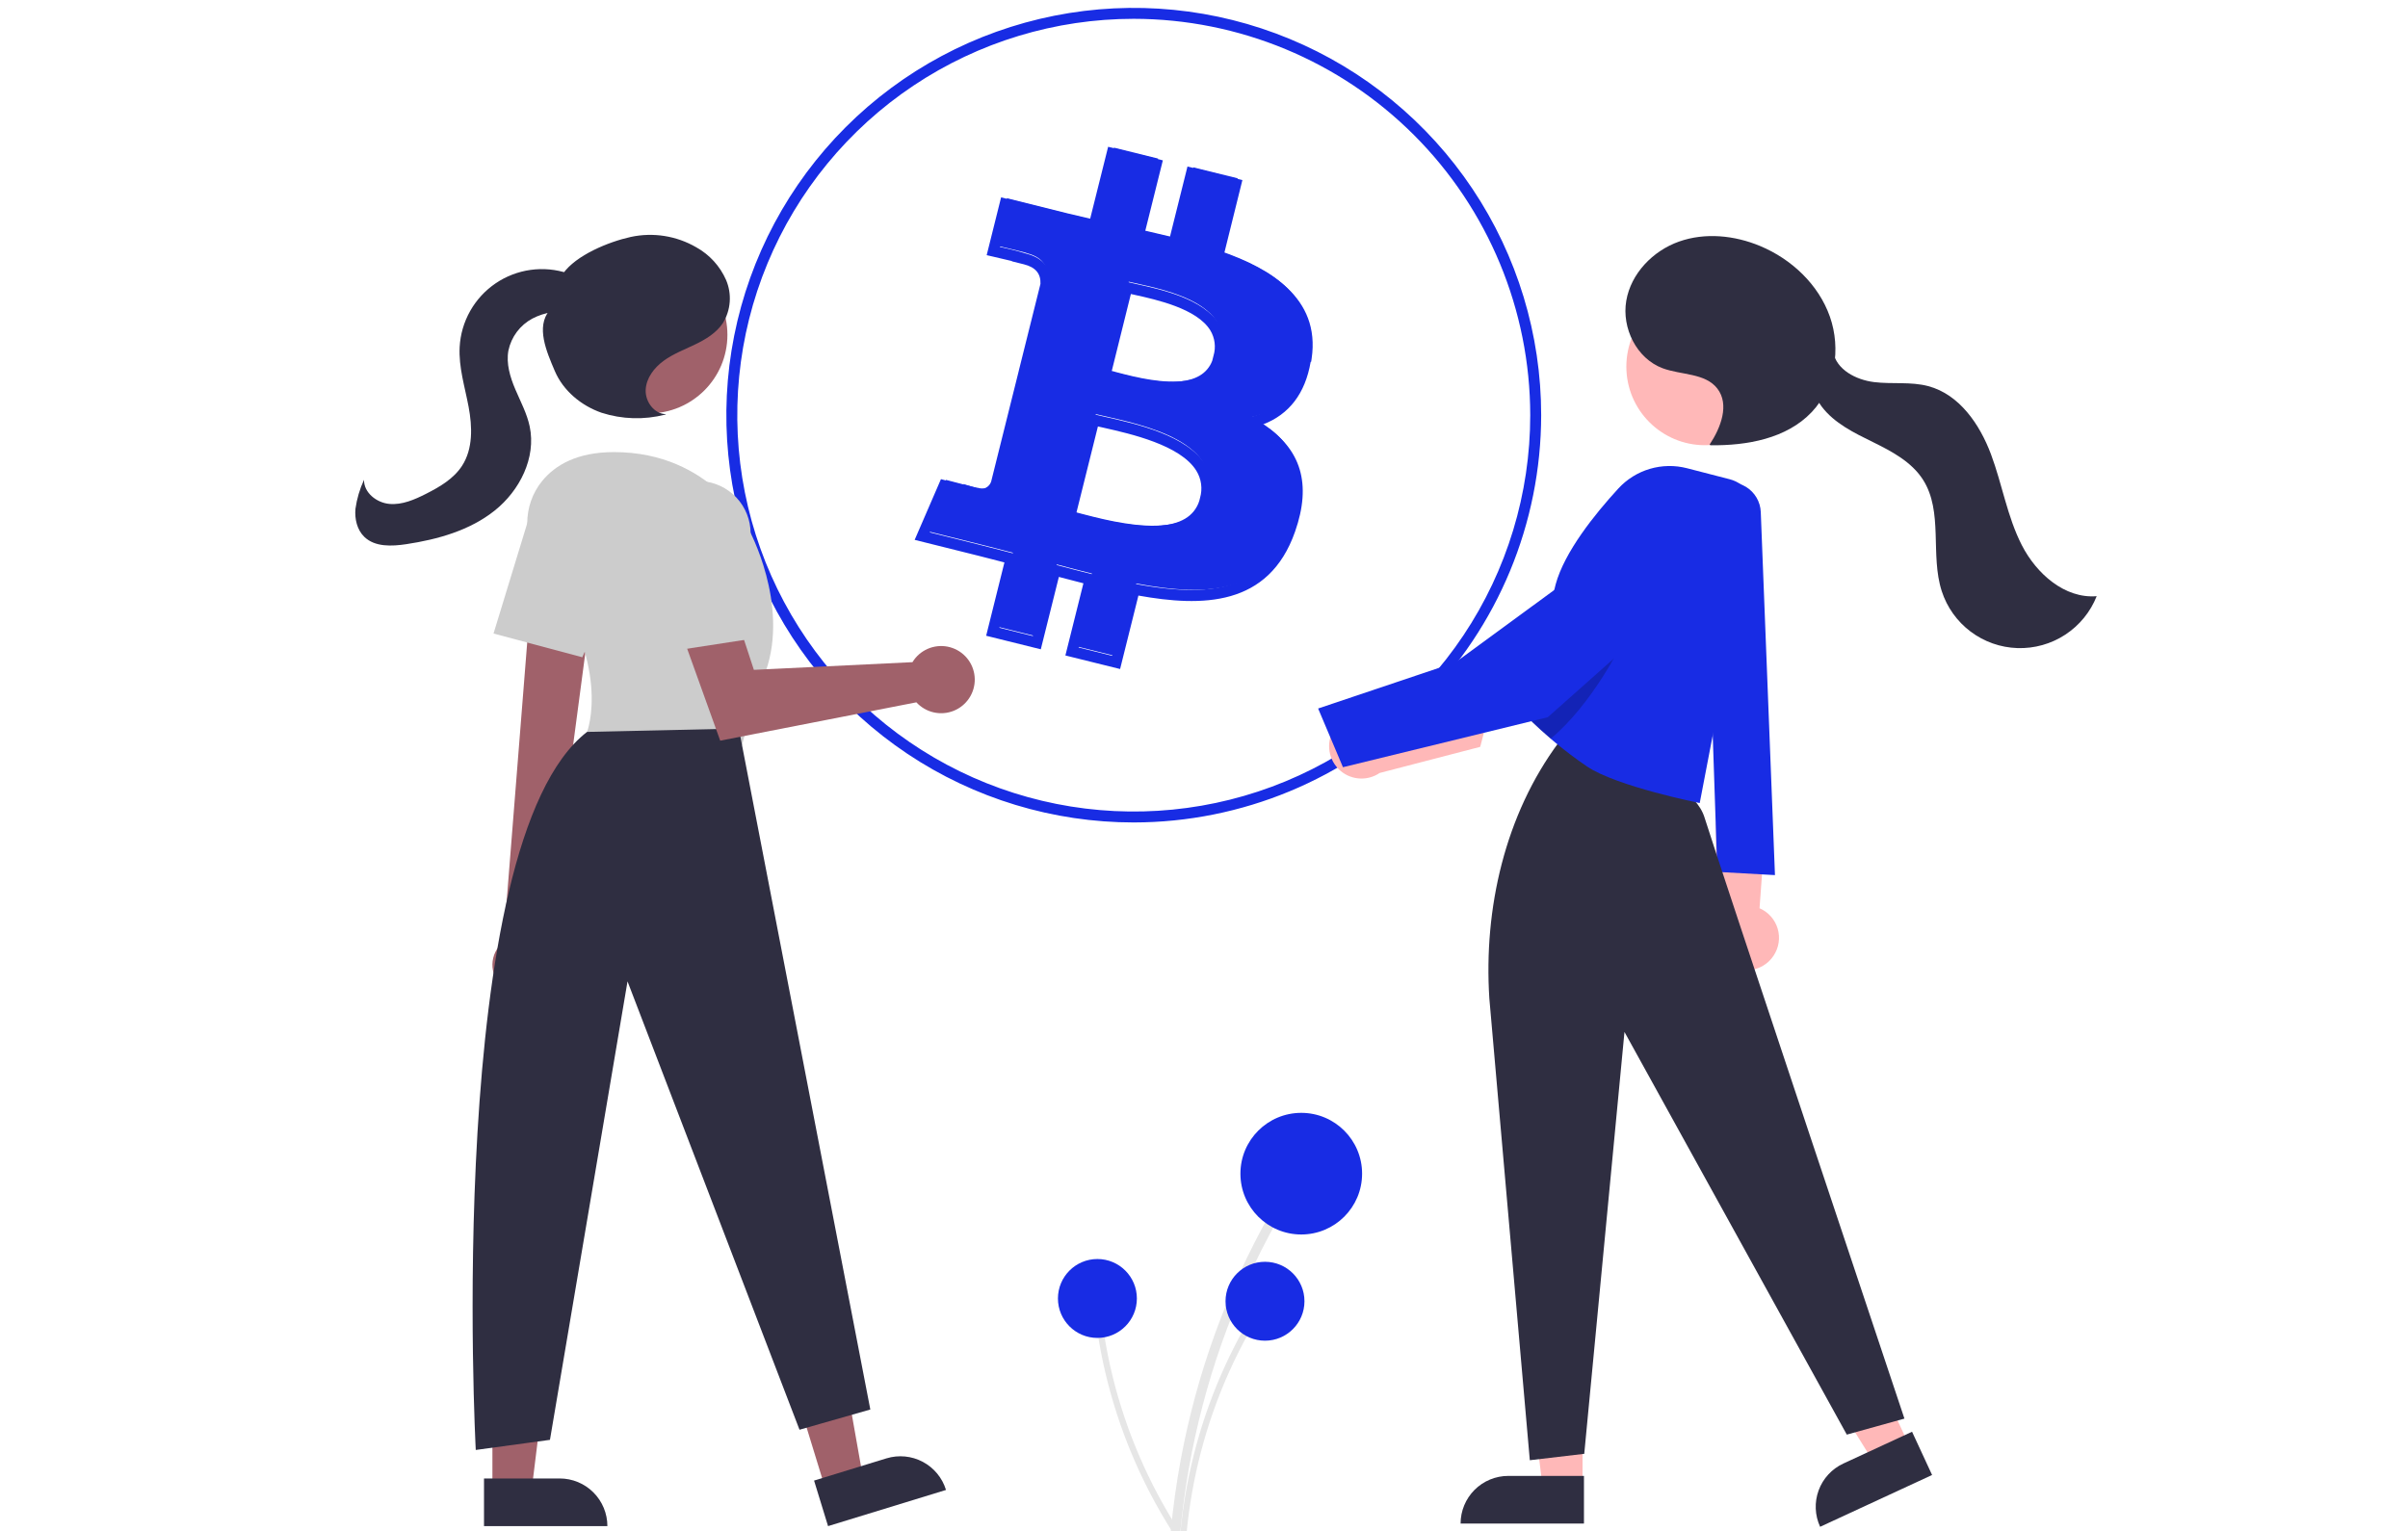 <svg width="305" height="194" viewBox="0 0 305 194" fill="none" xmlns="http://www.w3.org/2000/svg">
<g clip-path="url(#clip0)">
<path d="M154.484 31.774L156.761 22.59L151.148 21.206L148.92 30.141C147.453 29.774 145.944 29.449 144.442 29.089L146.684 20.091L141.099 18.707L138.808 27.878C137.59 27.601 136.402 27.322 135.244 27.04L127.541 25.116L126.053 31.082C126.053 31.082 130.108 32.009 130.108 32.093C132.372 32.66 132.78 34.169 132.711 35.338L130.102 45.796C130.3 45.844 130.494 45.906 130.683 45.983L130.095 45.838L126.44 60.482C126.361 60.737 126.232 60.974 126.061 61.179C125.89 61.384 125.68 61.553 125.443 61.677C125.207 61.8 124.948 61.876 124.682 61.899C124.416 61.922 124.148 61.892 123.893 61.811H123.88C123.935 61.894 119.817 60.801 119.817 60.801L117.049 67.196L124.316 69.009C125.7 69.348 126.994 69.701 128.295 70.033L125.984 79.314L131.562 80.699L133.853 71.514C135.334 71.916 136.822 72.297 138.303 72.67L136.019 81.813L141.604 83.197L143.916 73.93C153.439 75.729 160.61 75.003 163.62 66.393C166.049 59.472 163.502 55.458 158.485 52.849C162.132 52.004 164.887 49.609 165.62 44.647L165.682 44.62C166.693 37.844 161.53 34.203 154.484 31.774ZM152.92 62.517C151.197 69.438 139.514 65.701 135.728 64.767L138.795 52.468C142.566 53.416 154.713 55.285 152.906 62.517H152.92ZM154.65 44.523C153.072 50.835 143.355 47.623 140.199 46.841L142.968 35.691C146.117 36.474 156.277 37.941 154.609 44.523H154.65Z" fill="#182CE4"/>
<path d="M143.603 104.206C133.397 104.206 123.42 101.18 114.934 95.509C106.448 89.839 99.834 81.78 95.928 72.351C92.022 62.921 91 52.546 92.992 42.536C94.983 32.526 99.897 23.331 107.114 16.114C114.331 8.897 123.526 3.983 133.536 1.992C143.546 0 153.921 1.022 163.351 4.928C172.78 8.834 180.839 15.448 186.509 23.934C192.18 32.42 195.206 42.397 195.206 52.603C195.191 66.284 189.749 79.401 180.075 89.075C170.401 98.749 157.284 104.191 143.603 104.206ZM143.603 2.384C133.671 2.384 123.961 5.33 115.703 10.848C107.445 16.366 101.008 24.209 97.207 33.385C93.406 42.561 92.412 52.659 94.349 62.4C96.287 72.142 101.07 81.09 108.093 88.113C115.116 95.136 124.064 99.919 133.806 101.857C143.547 103.795 153.645 102.8 162.821 98.999C171.997 95.198 179.84 88.762 185.358 80.503C190.877 72.245 193.822 62.535 193.822 52.603C193.807 39.289 188.511 26.524 179.097 17.11C169.682 7.695 156.917 2.399 143.603 2.384ZM141.872 84.765L134.943 83.048L137.227 73.904C136.192 73.643 135.15 73.373 134.117 73.096L131.829 82.267L124.908 80.55L127.221 71.262C126.951 71.192 126.68 71.121 126.408 71.05C125.596 70.838 124.773 70.622 123.914 70.411L115.853 68.4L119.182 60.709L119.758 60.862C120.555 61.074 121.397 61.294 122.098 61.472L122.001 61.326L123.842 61.879C124.011 61.934 124.189 61.956 124.367 61.942C124.544 61.928 124.717 61.879 124.875 61.798C125.033 61.717 125.174 61.605 125.289 61.469C125.404 61.333 125.49 61.175 125.543 61.006L129.029 47.03L129.026 47.029L131.786 35.966C131.841 34.668 131.159 33.859 129.703 33.494L128.15 33.105L128.188 33.08C127.454 32.902 126.531 32.685 125.662 32.487L124.974 32.33L126.8 25.007L135.175 27.099C136.115 27.329 137.078 27.557 138.064 27.782L140.358 18.599L147.287 20.317L145.046 29.307C145.44 29.399 145.834 29.49 146.228 29.579C146.882 29.73 147.534 29.879 148.178 30.035L150.407 21.099L157.363 22.814L155.071 32.06C160.565 34.03 167.306 37.571 166.13 45.452L166.074 45.828L166.008 45.857C165.321 49.848 163.296 52.504 159.976 53.776C164.823 56.875 166.15 61.331 164.036 67.352C160.698 76.899 152.214 76.897 144.193 75.459L141.872 84.765ZM136.622 82.038L140.863 83.089L143.166 73.859L143.808 73.98C154.764 76.05 160.246 73.997 162.73 66.895C164.797 61.007 163.271 56.971 157.928 54.193L156.264 53.327L158.092 52.904C161.909 52.021 164.071 49.526 164.699 45.276L164.755 44.9L164.811 44.875C165.431 39.562 162.084 35.939 154.022 33.159L153.424 32.953L155.686 23.826L151.416 22.773L149.187 31.711L148.515 31.543C147.66 31.329 146.792 31.129 145.918 30.929C145.294 30.786 144.669 30.642 144.044 30.492L143.365 30.329L145.609 21.327L141.366 20.276L139.079 29.433L138.418 29.283C137.196 29.005 136.002 28.727 134.842 28.443L127.808 26.686L126.658 31.295C127.807 31.522 128.944 31.81 130.062 32.157C132.152 32.689 133.282 34.129 133.165 36.11L133.146 36.236L130.693 46.066L130.701 46.07L130.536 46.694L130.504 46.686L130.491 46.726L130.53 46.735L126.875 61.38C126.772 61.727 126.602 62.05 126.373 62.33C126.144 62.609 125.862 62.841 125.543 63.011C125.223 63.181 124.874 63.285 124.514 63.319C124.154 63.352 123.791 63.313 123.446 63.205L123.448 63.199C122.918 63.127 121.937 62.872 119.979 62.353L117.771 67.452L124.247 69.068C125.109 69.279 125.94 69.497 126.759 69.711C127.252 69.84 127.74 69.968 128.23 70.093L128.896 70.263L126.586 79.54L130.821 80.591L133.115 71.392L133.797 71.577C135.267 71.975 136.759 72.363 138.233 72.729L138.906 72.896L136.622 82.038ZM145.796 68.035C142.447 68.035 138.775 67.07 136.411 66.449C136.002 66.342 135.637 66.246 135.326 66.169L134.652 66.002L138.054 52.358L138.726 52.527C139.106 52.623 139.573 52.727 140.102 52.847C143.953 53.714 150.398 55.166 152.711 58.919C153.387 60.003 153.666 61.288 153.5 62.555H153.555L153.355 63.415C153.192 64.143 152.88 64.83 152.439 65.433C151.999 66.036 151.439 66.542 150.795 66.92C149.414 67.738 147.655 68.035 145.796 68.035ZM136.33 64.997C136.468 65.033 136.613 65.071 136.763 65.11C139.994 65.96 146.718 67.725 150.089 65.729C150.961 65.226 151.609 64.412 151.906 63.451L151.998 63.08C152.165 62.507 152.21 61.905 152.13 61.313C152.049 60.721 151.846 60.153 151.532 59.645C149.526 56.388 143.197 54.963 139.797 54.197C139.537 54.138 139.291 54.083 139.063 54.031L136.33 64.997ZM148.313 49.773C145.562 49.773 142.623 48.991 140.722 48.485C140.373 48.392 140.061 48.309 139.796 48.243L139.124 48.077L142.226 35.583L142.898 35.75C143.209 35.827 143.59 35.912 144.022 36.007C147.182 36.704 152.47 37.872 154.474 41.122C155.109 42.148 155.368 43.364 155.205 44.561H155.259L155.085 45.421C154.932 46.12 154.636 46.78 154.216 47.36C153.796 47.94 153.262 48.427 152.646 48.791C151.314 49.495 149.819 49.834 148.313 49.773ZM140.8 47.073C140.889 47.097 140.982 47.122 141.078 47.147C143.879 47.892 149.091 49.28 151.942 47.599C152.675 47.174 153.24 46.51 153.54 45.718L153.701 45.083C153.864 44.545 153.913 43.98 153.843 43.422C153.773 42.865 153.587 42.329 153.296 41.849C151.599 39.097 146.476 37.966 143.724 37.359C143.554 37.321 143.392 37.285 143.238 37.251L140.8 47.073Z" fill="#182CE4"/>
<path d="M169.119 92.147C169.488 91.628 169.973 91.203 170.535 90.905C171.097 90.607 171.721 90.445 172.357 90.431C172.992 90.417 173.623 90.552 174.197 90.825C174.772 91.098 175.275 91.502 175.666 92.004L189.387 87.34L187.485 94.627L174.746 97.938C173.949 98.479 172.986 98.721 172.028 98.623C171.07 98.525 170.176 98.092 169.505 97.401C168.834 96.71 168.427 95.805 168.357 94.844C168.286 93.883 168.556 92.928 169.119 92.147Z" fill="#FFB8B8"/>
<path d="M149.499 194.138C150.51 183.248 153.303 172.598 157.766 162.612C159.01 159.834 160.379 157.116 161.873 154.46C162.257 153.776 161.207 153.162 160.823 153.846C155.389 163.521 151.582 174.024 149.554 184.934C148.99 187.98 148.566 191.048 148.282 194.138C148.21 194.917 149.427 194.912 149.499 194.138Z" fill="#E6E6E6"/>
<path d="M164.819 156.411C169.074 156.411 172.524 152.961 172.524 148.705C172.524 144.45 169.074 141 164.819 141C160.563 141 157.113 144.45 157.113 148.705C157.113 152.961 160.563 156.411 164.819 156.411Z" fill="#182CE4"/>
<path d="M150.286 194.343C150.942 187.278 152.754 180.368 155.65 173.891C156.457 172.088 157.345 170.325 158.314 168.601C158.363 168.511 158.374 168.406 158.347 168.307C158.319 168.209 158.254 168.125 158.166 168.073C158.077 168.021 157.972 168.006 157.873 168.03C157.773 168.055 157.687 168.117 157.633 168.203C154.107 174.48 151.638 181.293 150.322 188.371C149.956 190.348 149.681 192.338 149.497 194.343C149.45 194.848 150.24 194.845 150.286 194.343H150.286Z" fill="#E6E6E6"/>
<path d="M160.225 169.868C162.986 169.868 165.224 167.63 165.224 164.869C165.224 162.108 162.986 159.87 160.225 159.87C157.465 159.87 155.227 162.108 155.227 164.869C155.227 167.63 157.465 169.868 160.225 169.868Z" fill="#182CE4"/>
<path d="M149.29 193.871C145.462 187.897 142.641 181.335 140.939 174.446C140.467 172.528 140.083 170.592 139.787 168.637C139.77 168.536 139.715 168.446 139.632 168.385C139.55 168.324 139.447 168.298 139.345 168.312C139.244 168.325 139.152 168.378 139.088 168.458C139.025 168.538 138.995 168.64 139.005 168.742C140.086 175.86 142.329 182.751 145.645 189.141C146.572 190.924 147.58 192.663 148.668 194.356C148.942 194.784 149.562 194.296 149.29 193.871V193.871Z" fill="#E6E6E6"/>
<path d="M138.999 169.517C141.76 169.517 143.998 167.279 143.998 164.518C143.998 161.757 141.76 159.519 138.999 159.519C136.238 159.519 134 161.757 134 164.518C134 167.279 136.238 169.517 138.999 169.517Z" fill="#182CE4"/>
<path d="M224.657 121.068C224.985 120.57 225.2 120.006 225.287 119.416C225.374 118.827 225.33 118.225 225.16 117.654C224.989 117.082 224.695 116.556 224.298 116.11C223.902 115.665 223.413 115.312 222.865 115.076L223.916 100.622L217.345 104.301L217.354 117.463C217.019 118.409 217.043 119.446 217.421 120.376C217.799 121.306 218.505 122.065 219.405 122.509C220.305 122.953 221.337 123.052 222.305 122.786C223.272 122.52 224.109 121.909 224.657 121.068V121.068Z" fill="#FFB8B8"/>
<path d="M223.022 64.88L224.819 110.877L217.519 110.471L215.896 62.211L217.436 61.486C218.022 61.211 218.667 61.084 219.313 61.119C219.959 61.153 220.587 61.347 221.14 61.683C221.694 62.019 222.155 62.487 222.483 63.045C222.812 63.603 222.997 64.233 223.022 64.88Z" fill="#182CE4"/>
<path d="M200.447 189.083L195.475 189.082L193.109 169.905L200.447 169.905L200.447 189.083Z" fill="#FFB8B8"/>
<path d="M191.037 187H200.626V193.037H185C185 192.245 185.156 191.459 185.46 190.727C185.763 189.994 186.208 189.329 186.768 188.768C187.329 188.208 187.995 187.763 188.727 187.46C189.459 187.156 190.245 187 191.037 187Z" fill="#2F2E41"/>
<path d="M241.814 183.141L237.301 185.23L227.098 168.82L233.757 165.738L241.814 183.141Z" fill="#FFB8B8"/>
<path d="M233.482 185.432L242.183 181.404L244.72 186.883L230.539 193.447C229.867 191.994 229.799 190.333 230.351 188.83C230.902 187.327 232.029 186.105 233.482 185.432Z" fill="#2F2E41"/>
<path d="M188.641 126.495L193.768 185.012L200.663 184.201L205.758 130.749L233.918 181.767L241.218 179.74C241.218 179.74 217.722 109.457 215.897 103.577C213.896 97.13 198.053 94.655 198.053 94.655L197.444 94.046C190.636 103.211 187.909 115.102 188.641 126.495Z" fill="#2F2E41"/>
<path d="M215.957 56.409C221.458 56.409 225.918 51.95 225.918 46.449C225.918 40.947 221.458 36.488 215.957 36.488C210.456 36.488 205.996 40.947 205.996 46.449C205.996 51.95 210.456 56.409 215.957 56.409Z" fill="#FFB8B8"/>
<path d="M222.211 65.668L215.289 101.75C215.289 101.75 204.768 99.649 201.021 97.119C199.537 96.113 198.19 95.075 197.055 94.134C196.832 93.951 196.621 93.769 196.414 93.594C194.54 91.993 193.389 90.8 193.389 90.8C193.389 90.8 193.989 87.86 194.723 84.38C195.542 80.483 196.536 75.904 197.043 74.035C198.158 69.934 201.986 65.157 204.971 61.905C206.052 60.725 207.433 59.862 208.967 59.407C210.501 58.953 212.13 58.925 213.678 59.325L219.08 60.72C220.134 60.992 221.044 61.655 221.625 62.574C222.207 63.493 222.417 64.6 222.211 65.668Z" fill="#182CE4"/>
<path opacity="0.2" d="M205.47 81.427C205.47 81.427 201.747 89.165 196.414 93.594C194.54 91.992 193.389 90.8 193.389 90.8C193.389 90.8 193.989 87.86 194.723 84.38C199.192 82.02 203.799 80.531 205.47 81.427Z" fill="black"/>
<path d="M212.072 67.264C211.704 67.076 211.32 66.924 210.924 66.808C210.115 66.586 209.264 66.569 208.447 66.757C207.63 66.945 206.872 67.334 206.242 67.887L184.359 83.915L166.955 89.769L170.1 97.208L196.045 90.871L213.253 75.579C213.845 75.011 214.293 74.31 214.561 73.535C214.829 72.759 214.909 71.931 214.793 71.119C214.678 70.306 214.371 69.533 213.898 68.863C213.425 68.193 212.799 67.644 212.072 67.264Z" fill="#182CE4"/>
<path d="M216.547 56.318C217.964 54.196 219.083 51.254 217.522 49.234C215.982 47.242 212.943 47.535 210.583 46.653C207.297 45.425 205.39 41.564 205.985 38.106C206.579 34.648 209.355 31.782 212.662 30.609C215.969 29.436 219.698 29.817 222.936 31.168C226.922 32.831 230.342 36.047 231.776 40.121C233.21 44.195 232.443 49.087 229.468 52.218C226.279 55.576 221.274 56.471 216.644 56.416" fill="#2F2E41"/>
<path d="M232.188 44.573C232.593 46.84 235.081 48.128 237.367 48.411C239.653 48.694 242.018 48.331 244.243 48.926C248.166 49.974 250.754 53.747 252.178 57.55C253.603 61.353 254.234 65.458 256.085 69.073C257.935 72.687 261.524 75.874 265.57 75.536C264.778 77.532 263.388 79.235 261.592 80.412C259.796 81.589 257.68 82.183 255.534 82.114C253.387 82.044 251.314 81.314 249.598 80.023C247.882 78.732 246.606 76.943 245.944 74.9C244.457 70.31 246.164 64.837 243.564 60.773C242.125 58.524 239.641 57.201 237.246 56.023C234.85 54.844 232.336 53.634 230.73 51.502C229.124 49.369 228.803 46.001 230.783 44.209" fill="#2F2E41"/>
<path d="M104.547 188.636L109.301 187.178L105.936 168.149L98.921 170.302L104.547 188.636Z" fill="#A0616A"/>
<path d="M119.821 188.778L104.883 193.362L103.111 187.591L112.278 184.777C113.809 184.308 115.464 184.465 116.878 185.215C118.293 185.966 119.352 187.247 119.821 188.778Z" fill="#2F2E41"/>
<path d="M62.37 188.745H67.342L69.707 169.568L62.369 169.568L62.37 188.745Z" fill="#A0616A"/>
<path d="M76.932 193.362L61.305 193.362L61.305 187.325L70.894 187.324C72.495 187.324 74.031 187.96 75.163 189.093C76.295 190.225 76.932 191.76 76.932 193.362Z" fill="#2F2E41"/>
<path d="M63.635 125.042C63.227 124.684 62.902 124.241 62.683 123.744C62.465 123.246 62.358 122.707 62.37 122.164C62.382 121.621 62.514 121.087 62.755 120.6C62.995 120.114 63.34 119.685 63.764 119.346L67.619 70.804L75.459 72.762L69.182 120.114C69.705 120.865 69.934 121.781 69.826 122.689C69.719 123.597 69.281 124.434 68.598 125.042C67.914 125.649 67.031 125.985 66.117 125.985C65.202 125.985 64.319 125.65 63.635 125.042Z" fill="#A0616A"/>
<path d="M82.174 52.382C87.675 52.382 92.135 47.923 92.135 42.422C92.135 36.92 87.675 32.461 82.174 32.461C76.672 32.461 72.213 36.92 72.213 42.422C72.213 47.923 76.672 52.382 82.174 52.382Z" fill="#A0616A"/>
<path d="M68.569 71.767C66.202 68.517 66.129 64.041 68.679 60.933C70.343 58.904 73.126 57.281 77.774 57.281C90.16 57.281 94.859 67.105 94.859 67.105C94.859 67.105 99.984 76.502 96.995 85.045C94.005 93.587 94.005 94.442 94.005 94.442L74.357 92.733C74.357 92.733 77.671 84.262 68.569 71.767Z" fill="#CCCCCC"/>
<path d="M62.51 80.27L66.743 66.422C67.026 65.495 67.51 64.642 68.159 63.922C68.809 63.202 69.609 62.634 70.502 62.257C71.396 61.88 72.361 61.705 73.33 61.742C74.299 61.779 75.248 62.029 76.109 62.474C77.605 63.248 78.749 64.562 79.311 66.149C79.874 67.736 79.811 69.478 79.137 71.02L73.756 83.275L62.51 80.27Z" fill="#CCCCCC"/>
<path d="M93.578 92.306L110.236 178.586L101.266 181.149L79.482 124.341L69.658 182.43L60.261 183.712C60.261 183.712 56.139 106.852 74.357 92.733L93.578 92.306Z" fill="#2F2E41"/>
<path d="M115.967 83.35C115.822 83.522 115.692 83.705 115.576 83.897L95.487 84.871L91.619 73.062L84.902 76.254L91.224 93.844L116.069 88.985C116.653 89.622 117.417 90.067 118.259 90.259C119.102 90.452 119.983 90.383 120.786 90.063C121.589 89.742 122.275 89.185 122.753 88.465C123.232 87.745 123.479 86.897 123.464 86.033C123.448 85.168 123.17 84.329 122.666 83.627C122.161 82.925 121.456 82.393 120.642 82.102C119.828 81.811 118.945 81.774 118.11 81.997C117.275 82.22 116.527 82.692 115.967 83.35V83.35Z" fill="#A0616A"/>
<path d="M81.876 68.346C81.762 67.383 81.862 66.406 82.167 65.486C82.473 64.566 82.976 63.724 83.643 63.02C84.31 62.316 85.123 61.767 86.025 61.411C86.927 61.056 87.897 60.903 88.864 60.964C90.544 61.072 92.121 61.815 93.274 63.042C94.427 64.269 95.07 65.888 95.073 67.572V80.956L83.567 82.727L81.876 68.346Z" fill="#CCCCCC"/>
<path d="M84.365 52.472C82.87 52.466 81.716 50.892 81.783 49.398C81.85 47.905 82.853 46.591 84.062 45.711C85.27 44.831 86.688 44.294 88.036 43.647C89.383 43 90.719 42.193 91.551 40.951C92.054 40.138 92.354 39.217 92.426 38.263C92.499 37.31 92.341 36.354 91.966 35.474C91.192 33.716 89.862 32.259 88.181 31.328C85.68 29.878 82.728 29.411 79.901 30.019C77.108 30.632 72.944 32.329 71.308 34.674L69.601 39.321C67.862 41.412 69.208 44.517 70.277 47.018C71.346 49.519 73.622 51.4 76.191 52.295C78.796 53.132 81.586 53.216 84.237 52.536" fill="#2F2E41"/>
<path d="M75.262 36.996C74.528 35.821 73.256 35.073 71.942 34.634C70.419 34.125 68.799 33.975 67.209 34.195C65.618 34.415 64.1 34.999 62.772 35.902C61.445 36.805 60.343 38.002 59.554 39.4C58.764 40.798 58.308 42.359 58.221 43.963C58.082 46.523 58.883 49.028 59.355 51.549C59.826 54.069 59.92 56.854 58.53 59.009C57.471 60.651 55.705 61.684 53.963 62.567C52.51 63.302 50.939 63.993 49.318 63.846C47.697 63.7 46.067 62.415 46.11 60.788C45.567 61.955 45.2 63.196 45.022 64.47C44.908 65.75 45.224 67.131 46.148 68.024C47.492 69.321 49.621 69.226 51.467 68.946C55.465 68.34 59.513 67.204 62.671 64.68C65.829 62.155 67.925 57.998 67.093 54.041C66.746 52.389 65.929 50.88 65.269 49.325C64.609 47.77 64.094 46.07 64.397 44.408C64.577 43.552 64.942 42.746 65.467 42.047C65.992 41.347 66.664 40.771 67.436 40.36C68.997 39.548 70.783 39.278 72.515 39.59C73.65 39.776 75.067 40.065 75.74 39.133C75.919 38.837 76.01 38.497 76.003 38.152C75.997 37.807 75.892 37.471 75.703 37.182C75.314 36.612 74.819 36.122 74.246 35.739" fill="#2F2E41"/>
</g>
<defs>
<clipPath id="clip0">
<rect width="305" height="194" fill="white"/>
</clipPath>
</defs>
</svg>

